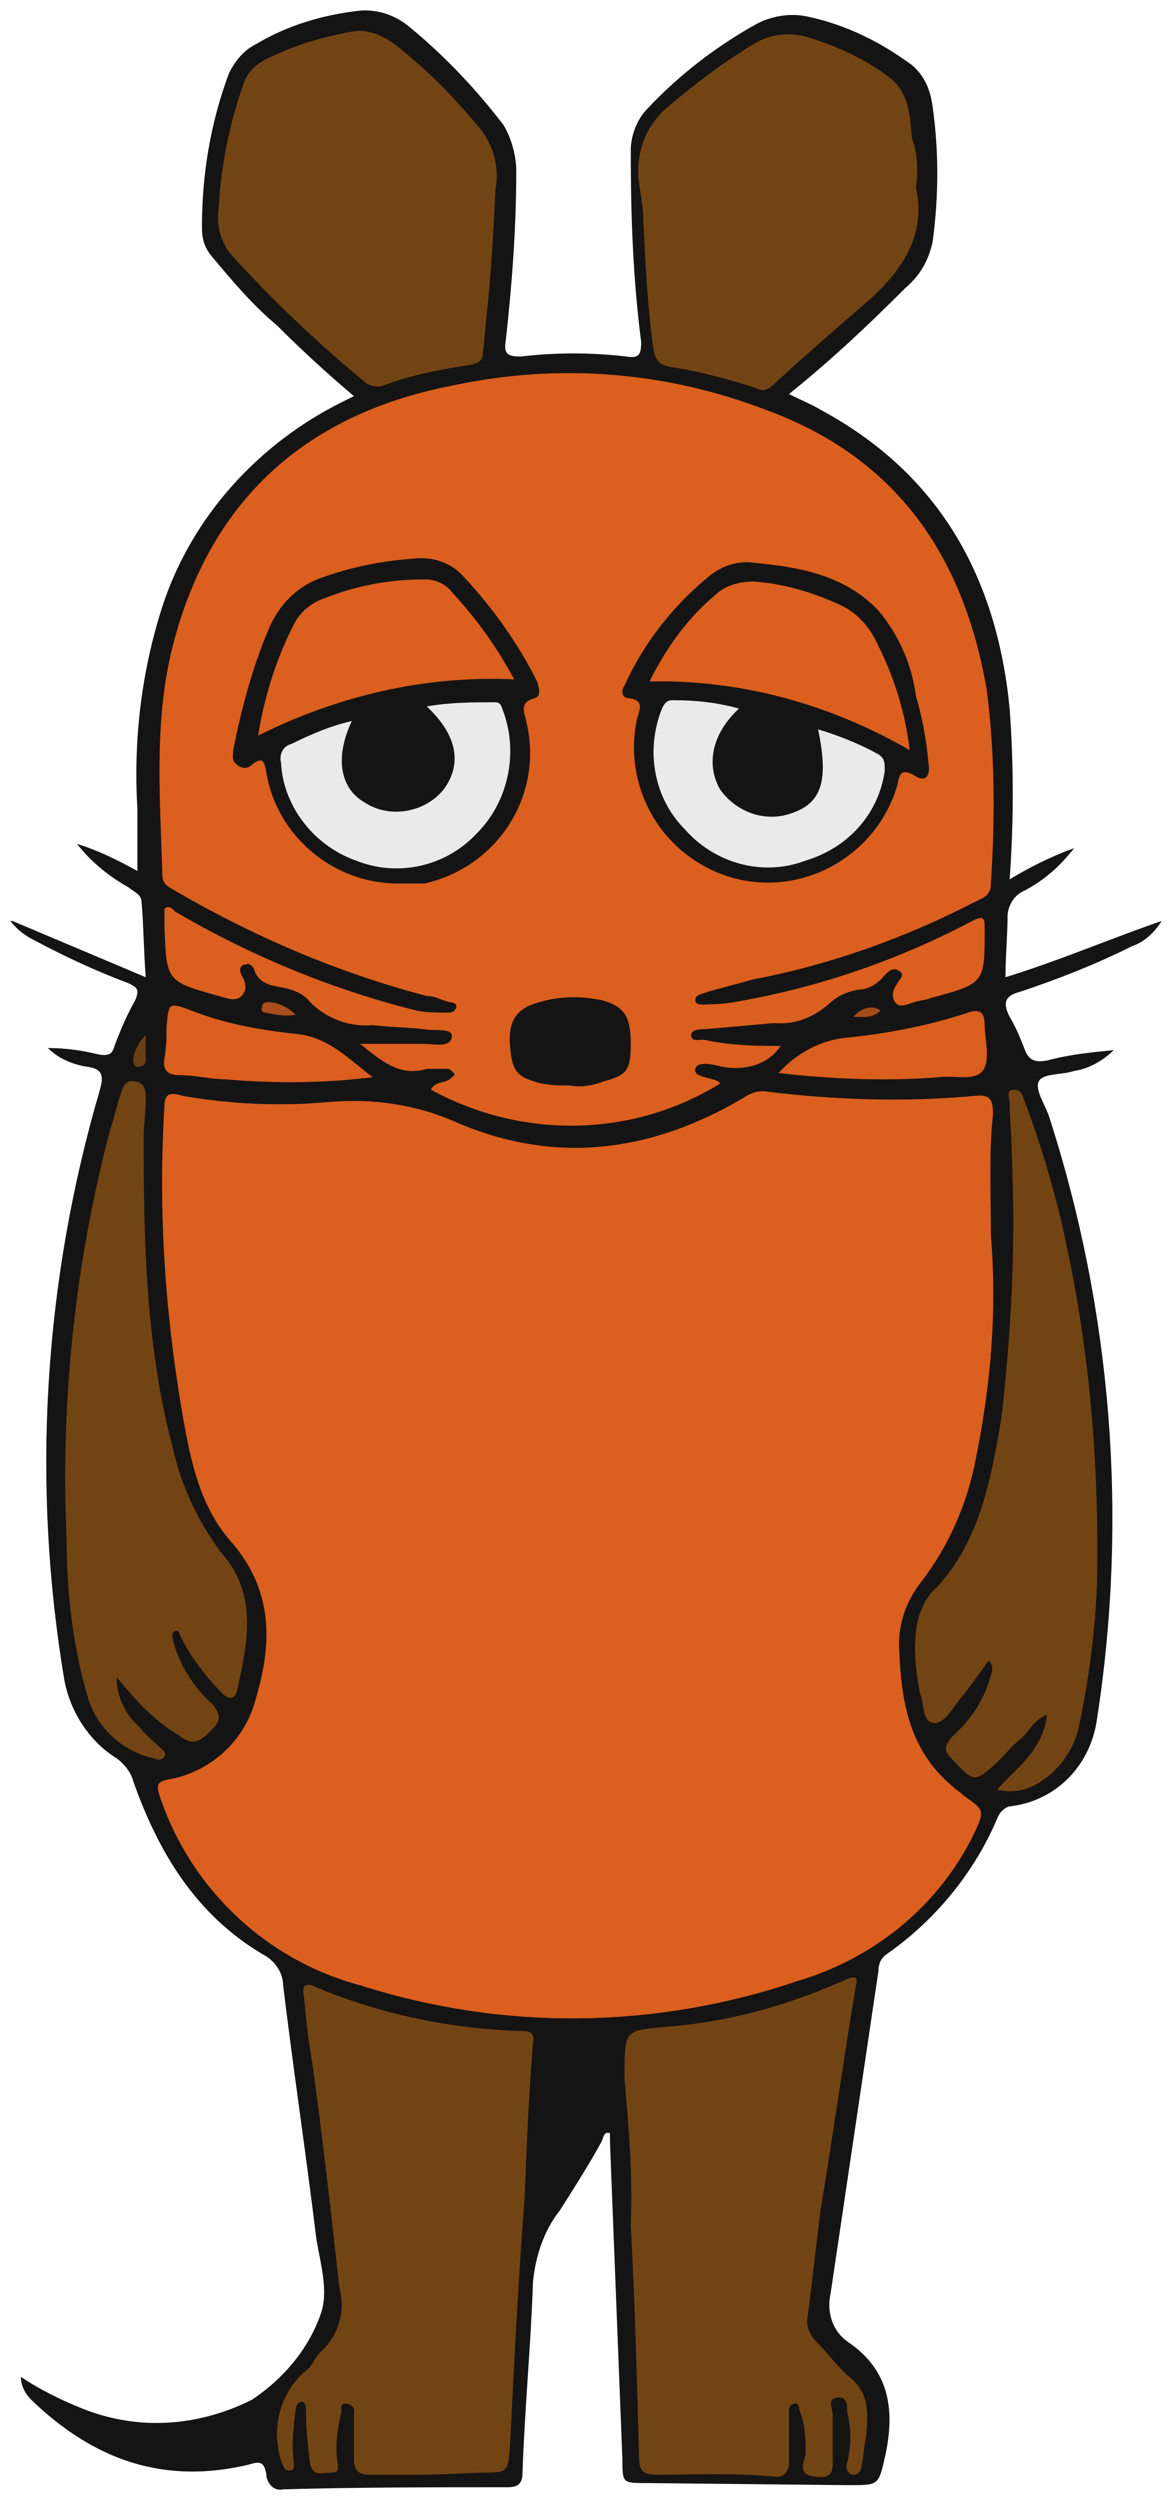 <svg xmlns="http://www.w3.org/2000/svg" xmlns:xlink="http://www.w3.org/1999/xlink" version="1.1" width="56.3" height="120.038" viewBox="-0.5 -0.5 56.3 120.038"><g transform="translate(-212.4,-139.081)"><g data-paper-data="{&quot;isPaintingLayer&quot;:true}" fill="none" fill-rule="nonzero" stroke="none" stroke-width="1" stroke-linecap="butt" stroke-linejoin="miter" stroke-miterlimit="10" stroke-dasharray="" stroke-dashoffset="0" font-family="none" font-weight="none" font-size="none" text-anchor="none" style="mix-blend-mode: normal"><g data-paper-data="{&quot;origPos&quot;:null}" id="zwinkert-1"><path d="M212.5,182.8l6.4,2.7c-0.1,-1.3 -0.1,-2.5 -0.2,-3.6c0,-0.4 -0.4,-0.5 -0.6,-0.7c-0.9,-0.5 -1.8,-1.2 -2.5,-2.1c1,0.3 2,0.8 2.9,1.3c0,-1 0,-2 0,-3c-0.2,-3.3 0.2,-6.6 1.2,-9.7c1.4,-4.3 4.6,-7.8 8.6,-9.8l0.6,-0.3c-1.3,-1.1 -2.5,-2.2 -3.7,-3.4c-1.2,-1 -2.2,-2.2 -3.2,-3.4c-0.3,-0.4 -0.4,-0.8 -0.4,-1.3c0,-2.5 0.4,-5 1.3,-7.4c0.3,-0.6 0.7,-1.1 1.3,-1.4c1.5,-0.9 3.2,-1.4 4.9,-1.6c0.9,-0.1 1.8,0.2 2.5,0.8c1.7,1.4 3.2,3 4.5,4.7c0.4,0.7 0.6,1.5 0.6,2.2c0,2.7 -0.2,5.4 -0.5,8.1c-0.1,0.6 0,0.8 0.7,0.8c1.7,-0.2 3.4,-0.2 5.1,0c0.6,0.1 0.7,-0.1 0.7,-0.7c-0.4,-3.1 -0.5,-6.1 -0.5,-9.2c0,-0.7 0.3,-1.5 0.8,-2c1.5,-1.6 3.3,-3 5.3,-4.1c0.8,-0.4 1.7,-0.5 2.5,-0.3c1.8,0.4 3.4,1.2 4.9,2.3c0.6,0.5 0.9,1.2 1,2c0.3,2.1 0.3,4.3 0,6.5c-0.2,0.9 -0.6,1.6 -1.3,2.2c-1.8,1.8 -3.6,3.5 -5.6,5.1c0.6,0.3 1.1,0.5 1.6,0.8c5.7,3.1 8.4,8.1 9,14.3c0.2,2.7 0.2,5.5 0,8.2c1,-0.6 2,-1.1 3.1,-1.5c-0.7,0.9 -1.5,1.6 -2.5,2.1c-0.4,0.2 -0.7,0.7 -0.7,1.2c0,0.9 -0.1,1.9 -0.1,2.9c2.6,-0.8 4.9,-1.8 7.5,-2.7c-0.3,0.5 -0.8,1 -1.4,1.2c-1.8,0.9 -3.6,1.6 -5.4,2.2c-0.8,0.2 -0.8,0.6 -0.5,1.2c0.3,0.5 0.5,1 0.7,1.5c0.2,0.6 0.5,0.7 1.1,0.6c1.1,-0.3 2.2,-0.4 3.2,-0.5c-0.5,0.5 -1.2,0.9 -1.9,1c-0.6,0.2 -1.5,0.1 -1.7,0.5c-0.2,0.4 0.3,1.1 0.5,1.7c3,9.3 3.8,19.2 2.3,28.9c-0.3,2.2 -1.9,3.9 -4.1,4.2c-0.3,0 -0.6,0.3 -0.7,0.6c-1.1,2.6 -3,4.9 -5.3,6.5c-0.3,0.2 -0.4,0.5 -0.4,0.8l-2.3,15.5c-0.2,0.9 0.1,1.8 0.8,2.3c2.1,1.4 2.3,3.4 1.8,5.6c-0.3,1.3 -0.3,1.3 -1.7,1.3l-9.7,-0.1c-1.2,0 -1.2,0 -1.2,-1.1c-0.2,-5.1 -0.4,-10.2 -0.6,-15.3c0,-0.1 0,-0.3 0,-0.4c-0.3,-0.1 -0.3,0.2 -0.4,0.4c-0.6,1.1 -1.3,2.2 -2,3.3c-0.8,1 -1.2,2.3 -1.3,3.5c-0.1,3 -0.4,6.1 -0.5,9.1c0,0.5 -0.2,0.7 -0.7,0.7c-3.6,0 -7.2,0 -10.8,0.1c-0.4,0.1 -0.7,-0.2 -0.8,-0.6v-0.1c-0.1,-0.5 -0.2,-0.7 -0.8,-0.5c-4.1,1 -7.5,-0.2 -10.5,-3.1c-0.3,-0.3 -0.5,-0.7 -0.5,-1.1c0.9,0.6 1.9,1.1 2.9,1.5c2.7,1.1 5.6,0.9 8.2,-0.4c1.5,-1 2.7,-2.4 3.3,-4.1c0.4,-1.1 0,-2.4 -0.2,-3.6c-0.5,-4.1 -1.1,-8.1 -1.6,-12.2c0,-0.6 -0.4,-1.2 -1,-1.5c-3.2,-1.9 -5,-4.9 -6.2,-8.3c-0.1,-0.4 -0.4,-0.8 -0.8,-1.1c-1.3,-0.8 -2.2,-2.2 -2.5,-3.7c-1.6,-9.5 -1,-19.2 1.7,-28.4c0.2,-0.7 0.1,-1 -0.6,-1.1c-0.7,-0.1 -1.4,-0.4 -1.9,-0.9c0.8,0 1.6,0.1 2.4,0.3c0.5,0.1 0.7,0 0.8,-0.4c0.3,-0.8 0.6,-1.5 1,-2.2c0.2,-0.5 0.1,-0.6 -0.3,-0.8c-1.6,-0.6 -3.1,-1.3 -4.6,-2.1c-0.4,-0.2 -0.8,-0.5 -1.1,-0.9z" fill="#151414"/><path d="M259.5,197.9c0.3,3.6 0,7.1 -0.7,10.6c-0.4,2.2 -1.3,4.3 -2.7,6.1c-0.7,0.9 -1.1,2.1 -1,3.3c0.1,2.4 0.5,4.7 2.5,6.4c0.2,0.2 0.4,0.3 0.6,0.5c1,0.7 1,0.7 0.5,1.8c-1.7,3.5 -4.8,6 -8.5,7.1c-6.8,2.3 -14.1,2.4 -21,0.2c-4.5,-1.2 -8.1,-4.6 -9.6,-9c-0.2,-0.6 -0.2,-0.8 0.5,-0.9c2,-0.4 3.6,-1.9 4.1,-3.9c0.8,-2.7 0.8,-5.2 -1.2,-7.5c-1.6,-1.8 -2,-4.2 -2.4,-6.5c-0.8,-4.8 -1.1,-9.6 -0.8,-14.4c0,-0.8 0.5,-0.6 0.9,-0.5c2.3,0.4 4.6,0.5 6.9,0.3c2.2,-0.2 4.3,0.1 6.3,1c4.7,2 9.3,1.4 13.7,-1.2c0.3,-0.2 0.7,-0.4 1.2,-0.3c3.3,0.4 6.6,0.5 9.9,0.2c0.8,-0.1 0.9,0.2 0.9,0.9c-0.2,1.8 -0.1,3.8 -0.1,5.8z" fill="#db5f1e"/><path d="M249.4,188.8c-0.6,0.9 -1.7,1.2 -2.8,1c-0.4,-0.1 -1.2,-0.3 -1.3,0.1c-0.1,0.4 0.7,0.4 1.1,0.6l0.1,0.1c-4.2,2.6 -9.5,2.7 -13.9,0.3c0.2,-0.4 0.6,-0.3 0.9,-0.5c0.1,-0.1 0.3,-0.2 0.2,-0.3c-0.1,-0.1 -0.2,-0.2 -0.3,-0.2c-0.3,0 -0.7,0 -1,0c-1.3,0.4 -2.2,-0.4 -3.2,-1.2c1.1,0 2.1,0 3.1,0c0.4,0 1.2,0.2 1.3,-0.3c0.1,-0.5 -0.8,-0.3 -1.3,-0.4c-0.8,-0.1 -1.7,-0.1 -2.5,-0.2c-1.1,0.1 -2.2,-0.3 -3,-1.1c-0.3,-0.4 -0.8,-0.6 -1.3,-0.7c-0.6,-0.1 -1.2,-0.2 -1.4,-0.9c-0.1,-0.2 -0.3,-0.3 -0.4,-0.2h-0.1c-0.2,0.1 -0.2,0.3 -0.1,0.5c0.2,0.3 0.3,0.7 0,1c-0.3,0.3 -0.7,0.1 -1.1,0c-2.5,-0.7 -2.5,-0.7 -2.6,-3.3c0,-0.3 0,-0.6 0,-0.9c0.3,-0.2 0.4,0.1 0.6,0.2c3.6,2.1 7.5,3.7 11.5,4.7c0.5,0.1 1,0.1 1.5,0.1c0.1,0 0.3,0 0.4,-0.2c0.1,-0.2 -0.1,-0.3 -0.3,-0.3c-0.4,-0.1 -0.7,-0.3 -1.1,-0.3c-4.2,-1.1 -8.2,-2.8 -12,-5c-0.3,-0.2 -0.7,-0.3 -0.7,-0.8c-0.1,-3.5 -0.4,-7.1 0.4,-10.6c1.7,-7.2 6.3,-11.5 13.5,-12.9c5.1,-1.1 10.3,-0.7 15.2,1.2c6.2,2.3 9.4,7 10.5,13.4c0.4,3.1 0.4,6.2 0.2,9.3c0,0.6 -0.4,0.7 -0.8,0.9c-3.3,1.7 -6.9,3 -10.6,3.7c-0.7,0.2 -1.5,0.4 -2.2,0.6c-0.2,0.1 -0.6,0.1 -0.6,0.4c0,0.3 0.5,0.2 0.7,0.2c0.6,0 1.2,-0.1 1.7,-0.2c3.8,-0.7 7.5,-2 10.9,-3.8c0.6,-0.3 0.6,-0.1 0.6,0.4c0,2.6 0,2.6 -2.6,3.3c-0.2,0.1 -0.5,0.1 -0.8,0.2c-0.3,0.1 -0.7,0.3 -0.9,0c-0.2,-0.3 -0.1,-0.6 0.1,-0.9c0.1,-0.2 0.4,-0.4 0.1,-0.6c-0.3,-0.2 -0.5,0 -0.7,0.2c-0.3,0.4 -0.8,0.7 -1.3,0.7c-0.5,0.1 -1,0.3 -1.4,0.7c-0.7,0.6 -1.6,1 -2.6,0.9c-1.1,0.1 -2.3,0.2 -3.4,0.3c-0.2,0 -0.6,0 -0.6,0.3c0,0.3 0.4,0.2 0.6,0.2c1.4,0.3 2.6,0.3 3.7,0.3z" fill="#db5f1e"/><path d="M241.9,238.4c0,-2.4 0,-2.3 1.9,-2.5c2.8,-0.2 5.5,-0.9 8.1,-2c0.2,-0.1 0.5,-0.2 0.7,-0.3c0.5,-0.2 0.5,0 0.4,0.4c-0.6,3.6 -1.1,7.2 -1.7,10.8c-0.2,1.7 -0.4,3.4 -0.6,5c-0.1,0.5 0.1,0.9 0.5,1.3c0.5,0.5 0.9,1.1 1.5,1.6c1,0.8 0.9,1.8 0.8,2.9c-0.1,0.4 -0.1,0.9 -0.2,1.3c0,0.2 -0.1,0.5 -0.4,0.5c-0.3,0 -0.4,-0.4 -0.3,-0.6c0.2,-0.8 0.2,-1.6 0,-2.4c0,-0.3 0,-0.8 -0.5,-0.7c-0.5,0.1 -0.2,0.5 -0.2,0.8c0,0.7 0,1.4 0,2c0,0.6 0.1,1.1 -0.8,1c-0.9,-0.1 -0.6,-0.6 -0.5,-1.1c0,-0.7 0,-1.4 -0.3,-2.1c0,-0.2 -0.1,-0.4 -0.3,-0.3c-0.2,0.1 -0.2,0.2 -0.2,0.4c0,0.8 0,1.6 0,2.4c0,0.4 -0.2,0.7 -0.6,0.7c-1.9,-0.2 -3.9,-0.1 -5.8,-0.1c-0.6,0 -0.8,-0.2 -0.8,-0.8c-0.1,-3.7 -0.2,-7.5 -0.4,-11.2c0.1,-2.5 -0.1,-4.7 -0.3,-7z" fill="#734413"/><path d="M232.5,257.4c-0.9,0 -1.9,0 -2.8,0c-0.6,0 -0.8,-0.2 -0.8,-0.8c0,-0.6 0,-1.4 0,-2c0,-0.2 0.1,-0.5 -0.3,-0.6c-0.4,-0.1 -0.3,0.3 -0.3,0.4c-0.2,0.8 -0.3,1.6 -0.2,2.3c0,0.3 0.2,0.6 -0.3,0.6c-0.5,0 -0.8,0.2 -1,-0.4c-0.1,-0.8 -0.2,-1.7 -0.2,-2.5c0,-0.2 0,-0.5 -0.2,-0.5c-0.2,0 -0.3,0.2 -0.3,0.4c-0.1,0.8 -0.2,1.6 -0.1,2.4c0,0.2 0.1,0.5 -0.2,0.5c-0.3,0 -0.3,-0.3 -0.4,-0.5c-0.5,-1.6 0,-3.3 1.2,-4.3c0.3,-0.2 0.4,-0.6 0.7,-0.9c0.9,-0.8 1.2,-2 0.9,-3.1c-0.4,-3.6 -0.8,-7.2 -1.3,-10.8c-0.2,-1.1 -0.3,-2.1 -0.4,-3.2c-0.1,-0.4 0,-0.7 0.6,-0.4c3.1,1.3 6.5,2 9.9,2.1c0.4,0 0.6,0.1 0.5,0.6c-0.2,2.5 -0.3,4.9 -0.4,7.4c-0.3,3.9 -0.5,7.9 -0.7,11.9c-0.1,1.3 -0.1,1.3 -1.4,1.3z" fill="#734413"/><path d="M222.4,148.7c0.1,-2.1 0.5,-4.1 1.2,-6.1c0.3,-0.9 1.1,-1.2 1.8,-1.5c1.1,-0.5 2.3,-0.8 3.4,-1c1.2,-0.2 2.1,0.6 2.9,1.3c1.2,1 2.3,2.2 3.3,3.4c0.6,0.8 0.9,1.8 0.7,2.9c-0.1,2 -0.2,3.9 -0.4,5.8c-0.1,0.7 -0.1,1.3 -0.2,2c0,0.4 -0.2,0.5 -0.6,0.6c-1.4,0.2 -2.9,0.5 -4.2,1c-0.3,0.1 -0.7,0 -0.9,-0.2c-2.3,-1.9 -4.4,-3.9 -6.4,-6.1c-0.5,-0.6 -0.7,-1.4 -0.6,-2.1z" fill="#734413"/><path d="M255.9,147.6c0.5,2.2 -0.6,4 -2.5,5.6c-1.5,1.3 -3,2.6 -4.4,3.9c-0.2,0.2 -0.5,0.3 -0.8,0.1c-1.3,-0.4 -2.7,-0.8 -4.1,-1c-0.5,-0.1 -0.7,-0.3 -0.8,-0.8c-0.3,-2.1 -0.4,-4.2 -0.5,-6.3c0,-0.5 -0.1,-1.1 -0.2,-1.7c-0.2,-1.4 0.3,-2.8 1.4,-3.7c1.3,-1.1 2.6,-2.1 4.1,-3c0.8,-0.5 1.8,-0.6 2.7,-0.3c1.3,0.4 2.6,1 3.7,1.8c1.1,0.8 1.1,1.9 1.2,3c0.3,0.8 0.3,1.6 0.2,2.4z" fill="#734413"/><path d="M259.8,224.5c1,-1.1 2.2,-1.9 2.4,-3.6c-0.7,0.3 -0.9,0.9 -1.3,1.2c-0.4,0.3 -0.7,0.7 -1,1c-1.2,1.1 -1.2,1.1 -2.3,-0.1c-0.4,-0.4 -0.3,-0.6 0,-1c0.9,-0.8 1.6,-1.8 1.9,-3c0.1,-0.2 0.1,-0.5 -0.1,-0.7c-0.5,0.7 -1,1.4 -1.5,2c-0.3,0.4 -0.7,1.1 -1.2,1c-0.5,-0.1 -0.4,-0.9 -0.6,-1.4c-0.2,-1 -0.3,-2 -0.2,-3c0.1,-0.8 0.4,-1.6 1,-2.1c2.1,-2.3 2.6,-5.2 3.1,-8.1c0.5,-4.3 0.7,-8.5 0.5,-12.8c0,-0.8 -0.1,-1.6 -0.1,-2.4c0,-0.2 -0.2,-0.6 0.2,-0.6c0.4,0 0.4,0.3 0.5,0.5c0.9,2.4 1.6,4.8 2.1,7.3c1.1,5.2 1.5,10.6 1.4,15.9c-0.1,2.4 -0.4,4.7 -0.9,7c-0.4,1.7 -2.2,3.4 -3.9,2.9z" fill="#734413"/><path d="M217.5,219.1c0,0.9 0.4,1.8 1.1,2.4c0.3,0.4 0.7,0.7 1,1c0.1,0.1 0.3,0.2 0.2,0.4c-0.1,0.2 -0.3,0.2 -0.5,0.1c-1.5,-0.3 -2.8,-1.5 -3.2,-3c-0.7,-2.4 -1,-5 -1,-7.5c-0.3,-6.6 0.4,-13.3 2.1,-19.7c0.2,-0.6 0.3,-1.1 0.5,-1.7c0.1,-0.3 0.2,-0.7 0.7,-0.6c0.5,0.1 0.5,0.5 0.5,0.8c0,0.7 -0.1,1.3 -0.1,1.9c0,5 0.1,10 1.4,14.9c0.4,1.8 1.2,3.5 2.3,5c1.8,2 1.3,4.3 0.8,6.6c-0.1,0.5 -0.4,0.5 -0.7,0.2c-0.8,-0.8 -1.5,-1.7 -2,-2.7c-0.1,-0.2 -0.1,-0.4 -0.3,-0.3c-0.2,0.1 -0.1,0.3 -0.1,0.4c0.3,1.2 1,2.3 1.9,3.1c0.6,0.7 0.2,1 -0.2,1.4c-0.4,0.4 -0.8,0.6 -1.4,0.1c-1.2,-0.7 -2.1,-1.7 -3,-2.8z" fill="#734413"/><path d="M229.8,190.3c-2.4,0.3 -4.8,0.3 -7.1,0.1c-0.7,0 -1.4,-0.2 -2.2,-0.2c-0.5,0 -0.8,-0.2 -0.7,-0.8c0.1,-0.6 0.1,-1 0.1,-1.5c0.1,-1.2 0.1,-1.2 1.2,-0.8c1.5,0.6 3.1,0.9 4.8,1.1c1.7,0.1 2.6,1.1 3.9,2.1z" fill="#db5e1e"/><path d="M249.3,190.1c0.9,-1 2.1,-1.6 3.3,-1.7c2,-0.2 4,-0.6 5.8,-1.2c0.6,-0.2 0.8,0 0.8,0.6c0,0.6 0.3,1.7 -0.1,2.2c-0.4,0.5 -1.4,0.2 -2.1,0.3c-2.5,0.2 -5.1,0.1 -7.7,-0.2z" fill="#da5e1e"/><path d="M226.1,187.3c-0.5,0.1 -1,0 -1.4,-0.1c-0.2,0 -0.3,-0.1 -0.2,-0.3c0,-0.2 0.2,-0.2 0.3,-0.2c0.4,0 0.9,0.2 1.3,0.6z" fill="#aa4c1b"/><path d="M218.9,188.3v1.2c0,0.2 -0.2,0.3 -0.4,0.3c-0.2,0 -0.2,-0.3 -0.2,-0.4c0,-0.1 0.2,-0.8 0.6,-1.1z" fill="#6a3f13"/><path d="M252.9,187.4c0.3,-0.4 0.9,-0.6 1.3,-0.3c-0.4,0.4 -0.9,0.3 -1.3,0.3z" fill="#a54a1b"/><path d="M231,181c-3.1,0 -5.8,-2.3 -6.3,-5.3c-0.1,-0.6 -0.2,-0.8 -0.7,-0.4c-0.2,0.2 -0.5,0.2 -0.7,0c-0.3,-0.2 -0.2,-0.4 -0.2,-0.7c0.4,-2 0.9,-3.9 1.7,-5.8c0.5,-1.2 1.4,-2.1 2.6,-2.5c1.4,-0.5 2.9,-0.8 4.4,-0.9c0.9,-0.1 1.8,0.2 2.4,0.9c1.4,1.5 2.6,3.2 3.5,5c0.1,0.3 0.2,0.7 -0.1,0.8c-0.8,0.2 -0.5,0.7 -0.4,1.2c0.8,3.5 -1.4,6.9 -4.9,7.7c-0.4,0 -0.8,0 -1.3,0z" fill="#141414"/><path d="M248.1,165.6c2.2,0.2 4.4,0.6 6,2.3c1,1.2 1.6,2.6 1.8,4.1c0.3,1 0.5,2.1 0.6,3.2c0.1,0.6 -0.1,1 -0.7,0.6c-0.7,-0.4 -0.7,0.1 -0.8,0.5c-1,3.4 -4.6,5.4 -8,4.4c-3.3,-1 -5.2,-4.3 -4.5,-7.6c0.1,-0.4 0.4,-0.9 -0.4,-1c-0.3,0 -0.4,-0.3 -0.2,-0.6c0.9,-2 2.3,-3.8 4,-5.2c0.7,-0.6 1.5,-0.8 2.2,-0.7z" fill="#151414"/><path d="M239.3,190.7c-0.5,0 -0.9,0 -1.4,-0.1c-1.2,-0.3 -1.4,-0.6 -1.5,-1.8c-0.1,-1.2 0.3,-1.8 1.4,-2.1c1,-0.3 2,-0.3 3,-0.1c1.1,0.3 1.4,0.8 1.4,2.1c0,1.3 -0.2,1.5 -1.3,1.8c-0.5,0.2 -1.1,0.3 -1.6,0.2z" fill="#141414"/><path d="M236.6,171.2c-4.3,-0.2 -8.5,0.8 -12.3,2.7c0.3,-1.9 0.9,-3.8 1.8,-5.5c0.3,-0.5 0.8,-0.9 1.4,-1.1c1.5,-0.6 3.1,-0.9 4.8,-0.9c0.5,0 1,0.2 1.3,0.6c1.2,1.3 2.2,2.7 3,4.2z" fill="#db5f1e"/><path d="M228.8,173.2c-0.8,1.7 -0.6,3.2 0.6,3.9c1.2,0.8 2.9,0.5 3.8,-0.6c0.9,-1.2 0.7,-2.6 -0.8,-4c1.1,-0.2 2.2,-0.2 3.3,-0.2c0.3,0 0.3,0.3 0.4,0.5c0.7,2 0.2,4.3 -1.3,5.8c-1.5,1.6 -3.8,2.1 -5.8,1.3c-2,-0.7 -3.5,-2.6 -3.6,-4.7c-0.1,-0.4 0.1,-0.8 0.5,-0.9c1,-0.5 2,-0.9 2.9,-1.1z" fill="#eaeaea"/><path d="M255.6,174.6c-3.8,-2.2 -8.1,-3.4 -12.5,-3.3c0.8,-1.6 1.8,-3 3.1,-4.1c0.5,-0.5 1.2,-0.7 1.9,-0.7c1.4,0.1 2.8,0.5 4.1,1.1c0.9,0.4 1.5,1.1 1.9,2c0.8,1.6 1.3,3.3 1.5,5z" fill="#db5f1e"/><path d="M247.4,172.6c-1.3,1.2 -1.6,2.7 -0.9,3.9c0.8,1.1 2.2,1.6 3.5,1.1c1.4,-0.5 1.7,-1.6 1.2,-4c1,0.3 2,0.7 2.9,1.2c0.3,0.2 0.3,0.4 0.3,0.8c-0.3,2.1 -1.8,3.7 -3.8,4.3c-2.1,0.8 -4.4,0.1 -5.8,-1.5c-1.5,-1.5 -1.9,-3.8 -1.1,-5.8c0.1,-0.2 0.2,-0.4 0.5,-0.4c1.1,0 2.1,0.1 3.2,0.4z" fill="#eaeaea"/></g><path d="" fill="#000000" opacity="0"/></g></g></svg>
